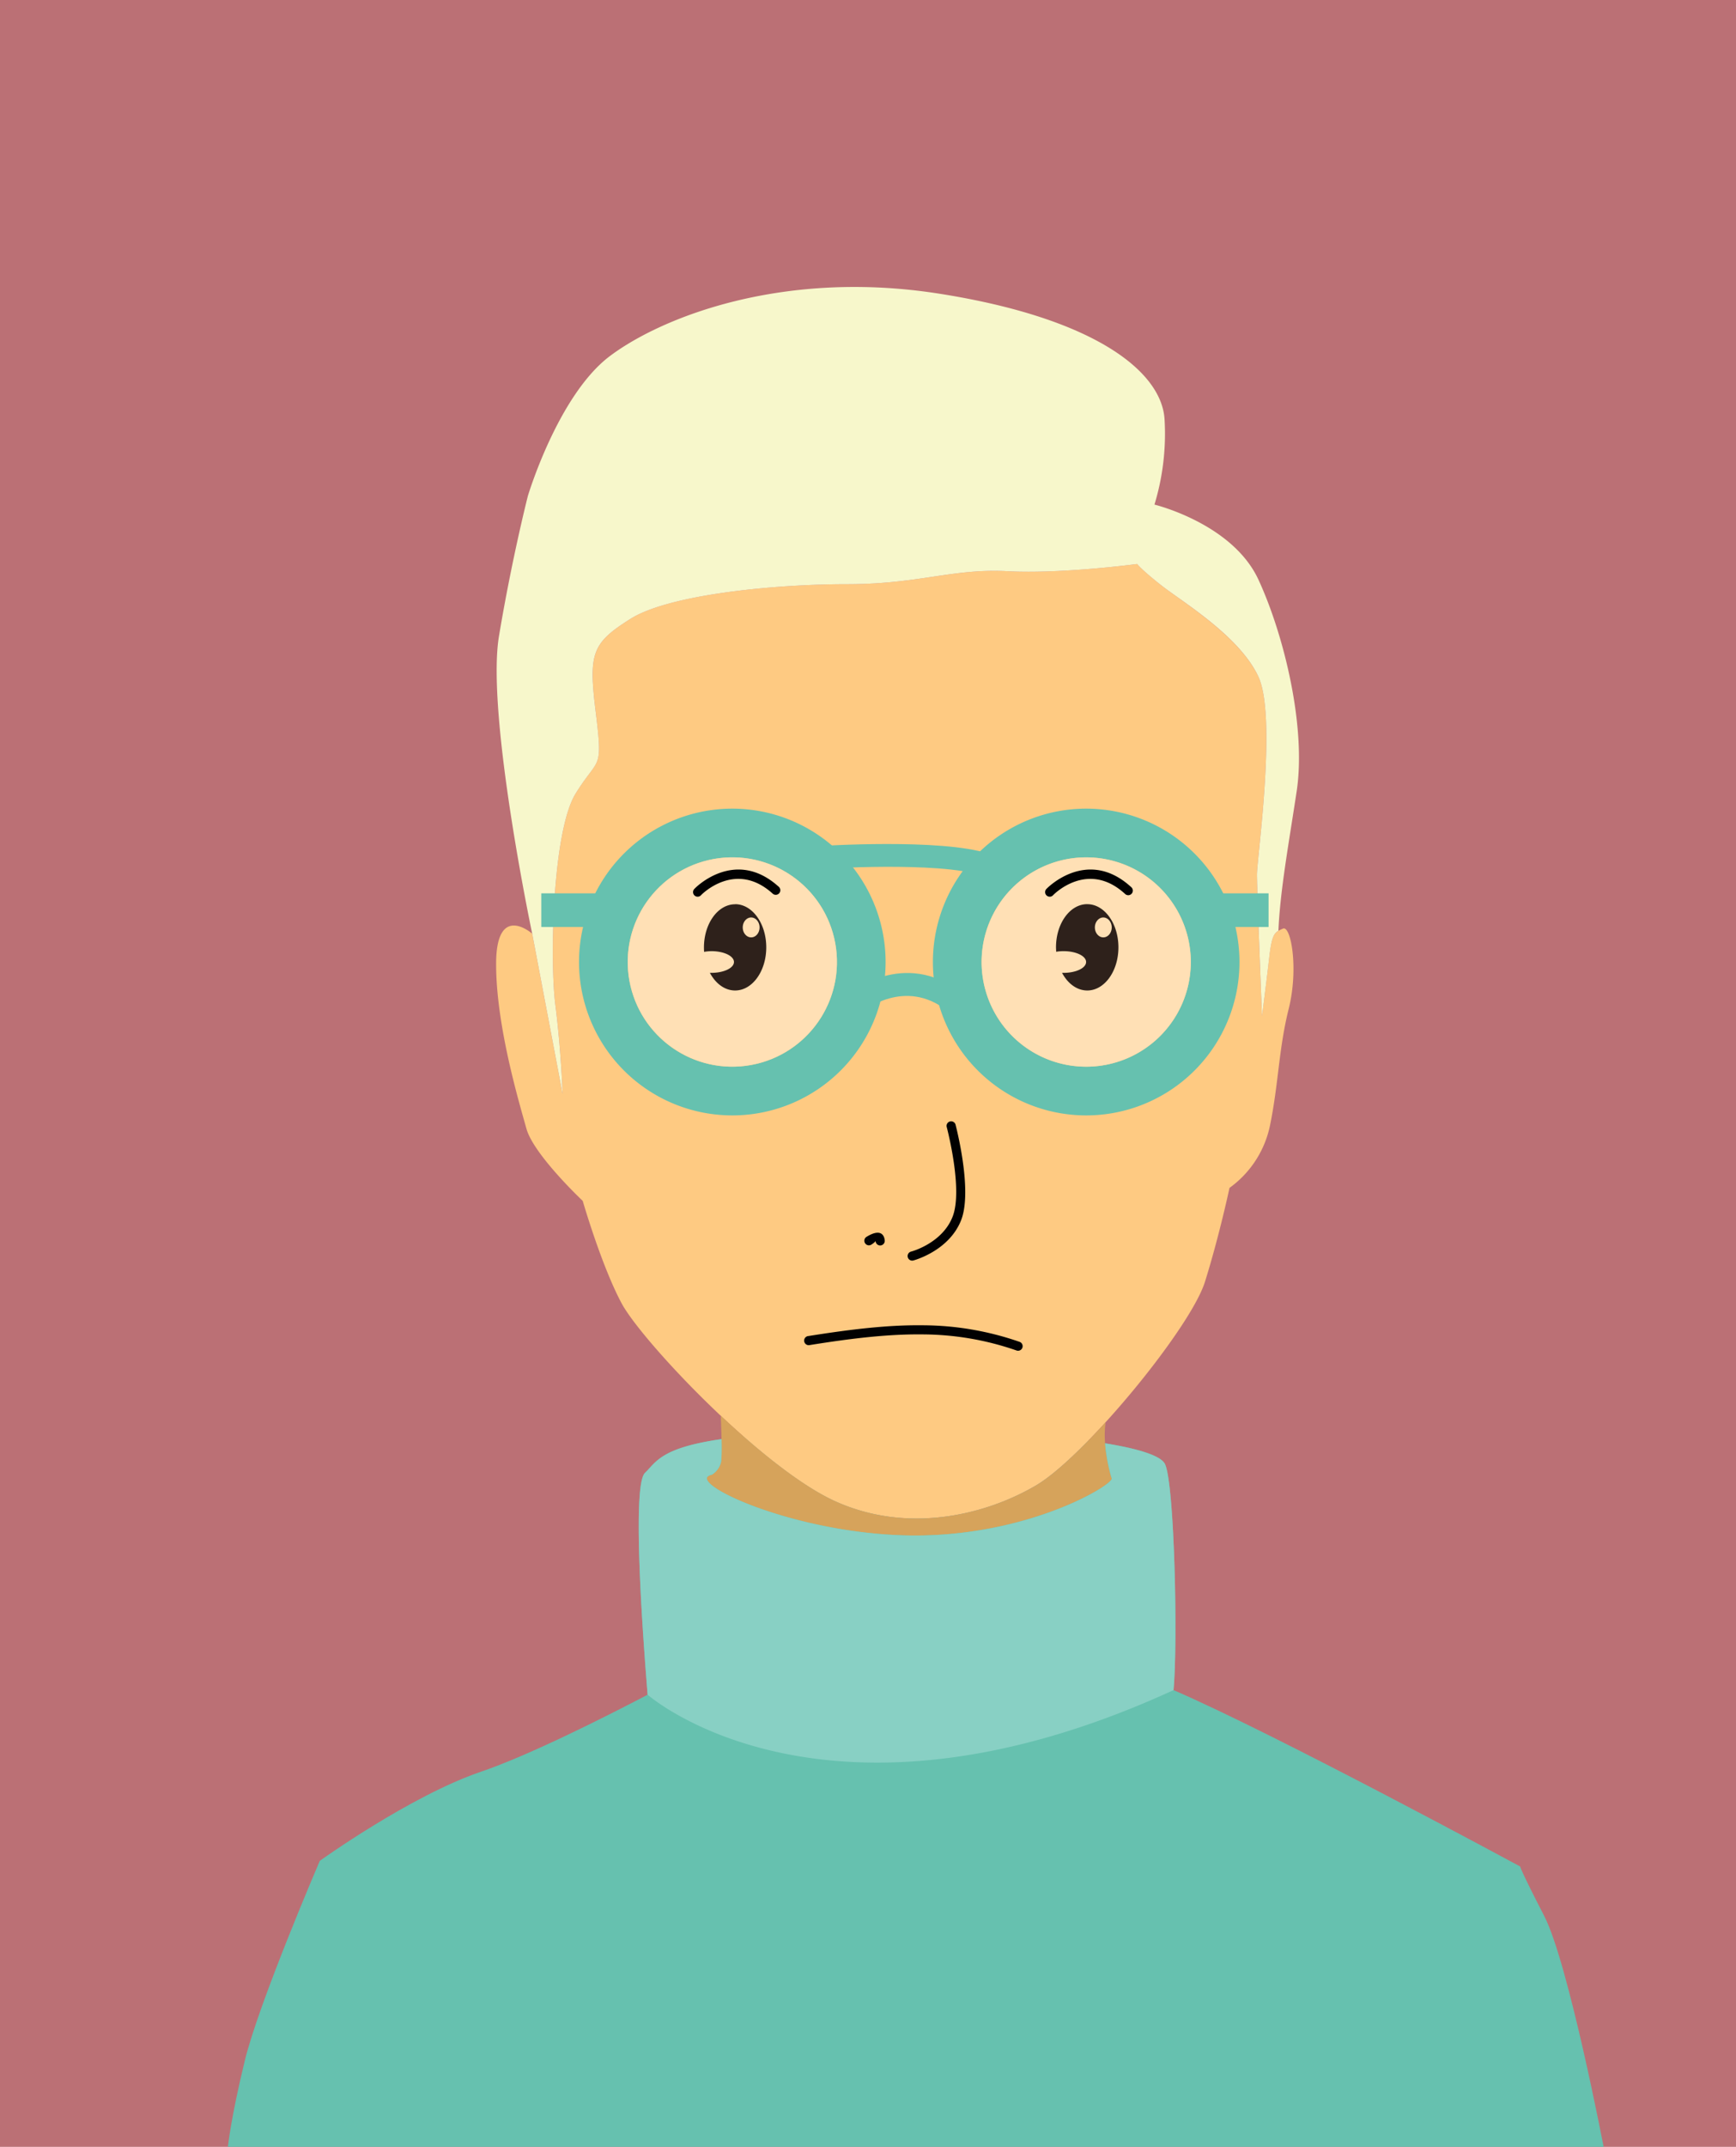 <svg id="Layer_1" data-name="Layer 1" xmlns="http://www.w3.org/2000/svg" viewBox="0 0 757.33 936"><defs><style>.cls-1{fill:#bb7075;}.cls-2,.cls-9{fill:#66c1af;}.cls-10,.cls-11,.cls-2,.cls-3,.cls-4,.cls-5,.cls-6,.cls-8{fill-rule:evenodd;}.cls-3{fill:#feca82;}.cls-4{fill:#f7f7cb;}.cls-5{fill:#d6a35b;}.cls-6{fill:#88d0c4;}.cls-7,.cls-8{fill:#ffe0b5;}.cls-10{fill:#010101;}.cls-11{fill:#2e211b;}</style></defs><rect class="cls-1" width="757.33" height="936"/><path class="cls-2" d="M282.35,738.88c-19.09,10-51.86,26.47-72.69,33.56-30.84,10.48-70.32,38.86-70.32,38.86s-26.52,61.67-32.69,87S99.25,936,99.25,936H699.41S684,855.71,673.5,835.35,663,813.76,663,813.76s-106.09-57.41-151.23-76.91c1.93-20.89.42-90.17-3.75-98.6-2-4.08-14.42-7.55-33.47-10.08C466,637,457.91,644,451.82,647.62c-21.41,12.6-55.42,21.42-87.53,6.93-11.72-5.28-26.11-16-40.09-28.3-35.72,3.69-37.47,10.56-43,15.93C275.46,647.7,280.24,713.14,282.35,738.88Z" transform="translate(0.17 0)"/><path class="cls-3" d="M232,407.06s-15.74-13.85-15.74,13.23,10.07,60.45,13.22,71.79,24.56,31.48,24.56,31.48,8.19,28.35,17,44.72,61.08,71.79,93.2,86.27,66.12,5.67,87.53-6.93S519.2,579,525.5,558.83s10.7-40.93,10.7-40.93a44.64,44.64,0,0,0,17.64-27.08c3.78-18.26,3.78-33.38,8.19-51s.94-36.53-2.52-34.95-4.73,1.57-6,12.59S550.38,443,550.38,443s-2.21-54.79-2.21-61.72S557,312.6,548.8,295s-33.38-32.75-42.19-39.68-10.71-9.44-10.71-9.44-32.75,4.4-56.68,3.15-38.41,5.66-69.9,5.66-77.46,4.41-94.46,15.12-18.26,15.11-15.11,40.93S261,329.6,250.93,346s-11.33,72.73-8.81,92.25S245.26,477,245.26,477Z" transform="translate(0.17 0)"/><path class="cls-4" d="M557.54,405.79c.73-17.58,4.64-38.71,8-61.07,4.09-27.71-5.36-67.38-16.69-91.94S503.46,220,503.46,220a106.08,106.08,0,0,0,4.41-37.16c-1.26-20.78-30.23-44.08-98.24-54.79S288.72,138.16,266,155.16s-35.89,61.09-35.89,61.09-6.93,27.08-12.6,61.09S232,407.06,232,407.06L245.26,477s-.63-19.2-3.14-38.73-1.26-75.88,8.81-92.25,12-9.45,8.82-35.27-1.89-30.23,15.11-40.93,63-15.12,94.46-15.12,46-6.92,69.9-5.66,56.68-3.15,56.68-3.15,1.89,2.52,10.71,9.44,34,22,42.19,39.68-.63,79.35-.63,86.27S550.38,443,550.38,443s1.88-14.48,3.15-25.51C554.51,408.83,555.5,407,557.54,405.79Z" transform="translate(0.17 0)"/><path class="cls-5" d="M484.7,644.28a.55.55,0,0,1,.13.43c-.49,3.45-39.43,26.61-92.17,24.64C346,667.61,304,648.52,308.55,643.79h0a3.44,3.44,0,0,1,1.77-.79,8.83,8.83,0,0,0,3.95-5.18c.58-1.94.4-10.69,0-20.61,16.88,15.89,35.52,30.8,50,37.35,32.11,14.49,66.12,5.67,87.53-6.93,7.87-4.62,19-15.11,30.35-27.53h0C480.68,630.05,484,641.92,484.7,644.28Z" transform="translate(0.17 0)"/><path class="cls-6" d="M308.56,643.78Zm0,0Zm84.11,25.56c-46.64-1.74-88.65-20.83-84.1-25.57a3.44,3.44,0,0,1,1.77-.79,8.83,8.83,0,0,0,3.95-5.18c.36-1.22.43-5.15.32-10.38-26.51,3.85-28.42,9.91-33.43,14.75-5.71,5.52-.93,71,1.18,96.7,0,0,77,67.93,229.43-2,1.93-20.89.42-90.17-3.75-98.6-1.75-3.53-11.25-6.6-26.11-9a75.46,75.46,0,0,0,2.78,15,.59.59,0,0,1,.13.43C484.34,648.16,445.4,671.32,392.66,669.35Z" transform="translate(0.17 0)"/><path class="cls-2" d="M319.31,352.56a66.87,66.87,0,1,1-66.88,66.87,66.87,66.87,0,0,1,66.88-66.87Zm0,21.24a45.63,45.63,0,1,0,45.62,45.63A45.63,45.63,0,0,0,319.31,373.8Z" transform="translate(0.17 0)"/><circle class="cls-7" cx="319.31" cy="419.43" r="45.63" transform="translate(-51.77 45.19) rotate(-7.49)"/><path class="cls-2" d="M473.68,352.56a66.87,66.87,0,1,1-66.87,66.87,66.87,66.87,0,0,1,66.87-66.87Zm0,21.24a45.63,45.63,0,1,0,45.63,45.63A45.62,45.62,0,0,0,473.68,373.8Z" transform="translate(0.17 0)"/><path class="cls-8" d="M473.68,465.06a45.63,45.63,0,1,0-45.62-45.63A45.63,45.63,0,0,0,473.68,465.06Z" transform="translate(0.17 0)"/><path class="cls-2" d="M370.5,432.93c.06-.05,23.83-19.35,48.35-.37l-6.09,7.89c-18.28-14.15-36,.21-36,.25Z" transform="translate(0.17 0)"/><path class="cls-2" d="M357.23,368.87c.16,0,53.41-3.5,74,3.38l-3.13,9.45c-18.74-6.24-70.18-2.88-70.33-2.87Z" transform="translate(0.17 0)"/><rect class="cls-9" x="236.14" y="389.48" width="29.38" height="14.68"/><rect class="cls-9" x="524.04" y="389.48" width="29.37" height="14.68"/><path class="cls-10" d="M353.15,586.42a2,2,0,1,1-.63-3.93c18.84-3,34.8-4.86,49.59-4.69a129.71,129.71,0,0,1,42.63,7.27,2,2,0,0,1-1.31,3.77,126,126,0,0,0-41.36-7.06C387.55,581.62,371.79,583.42,353.15,586.42Z" transform="translate(0.17 0)"/><path class="cls-10" d="M412.8,491.22a2,2,0,0,1,3.86-1c0,.08,7.67,28.75,2.42,41.87-5.37,13.43-20.69,17.42-20.73,17.44a2,2,0,1,1-1-3.87s13.38-3.49,18-15.06C420.13,518.72,412.82,491.3,412.8,491.22Z" transform="translate(0.17 0)"/><path class="cls-10" d="M385.8,541a2,2,0,1,1-4,0s0,.48-1.94,1.7l-2.11-3.39C385.8,534.3,385.8,541,385.8,541Zm0,0h0Zm-5.95,1.7-2.11-3.39a2,2,0,0,0,2.11,3.39Z" transform="translate(0.17 0)"/><path class="cls-11" d="M474.15,394.21c7.5,0,13.59,8.42,13.59,18.82s-6.09,18.81-13.59,18.81c-4.5,0-8.49-3-11-7.69h.65c5.44,0,9.84-2.11,9.84-4.73s-4.4-4.73-9.84-4.73a19.44,19.44,0,0,0-3.22.26c0-.64-.07-1.28-.07-1.93,0-10.4,6.09-18.82,13.6-18.82Zm7,5.79c-2,0-3.68,1.95-3.68,4.34s1.65,4.34,3.68,4.34,3.67-1.94,3.67-4.34S483.14,400,481.11,400Z" transform="translate(0.17 0)"/><path class="cls-11" d="M320.52,394.21c7.51,0,13.59,8.42,13.59,18.82s-6.08,18.81-13.59,18.81c-4.5,0-8.49-3-11-7.69h.65c5.44,0,9.85-2.11,9.85-4.73s-4.41-4.73-9.85-4.73A19.41,19.41,0,0,0,307,415c-.05-.64-.07-1.28-.07-1.93,0-10.4,6.08-18.82,13.59-18.82Zm7,5.79c-2,0-3.67,1.95-3.67,4.34s1.64,4.34,3.67,4.34,3.67-1.94,3.67-4.34S329.51,400,327.48,400Z" transform="translate(0.17 0)"/><path class="cls-10" d="M459.3,390.23a2,2,0,1,1-2.86-2.78c.06-.05,17.6-18.27,36.84-.71a2,2,0,1,1-2.69,2.95C474.22,374.75,459.35,390.19,459.3,390.23Z" transform="translate(0.17 0)"/><path class="cls-10" d="M305.71,390.23a2,2,0,1,1-2.86-2.78c0-.05,17.59-18.27,36.84-.71a2,2,0,0,1-2.69,2.95C320.62,374.75,305.75,390.19,305.71,390.23Z" transform="translate(0.17 0)"/></svg>